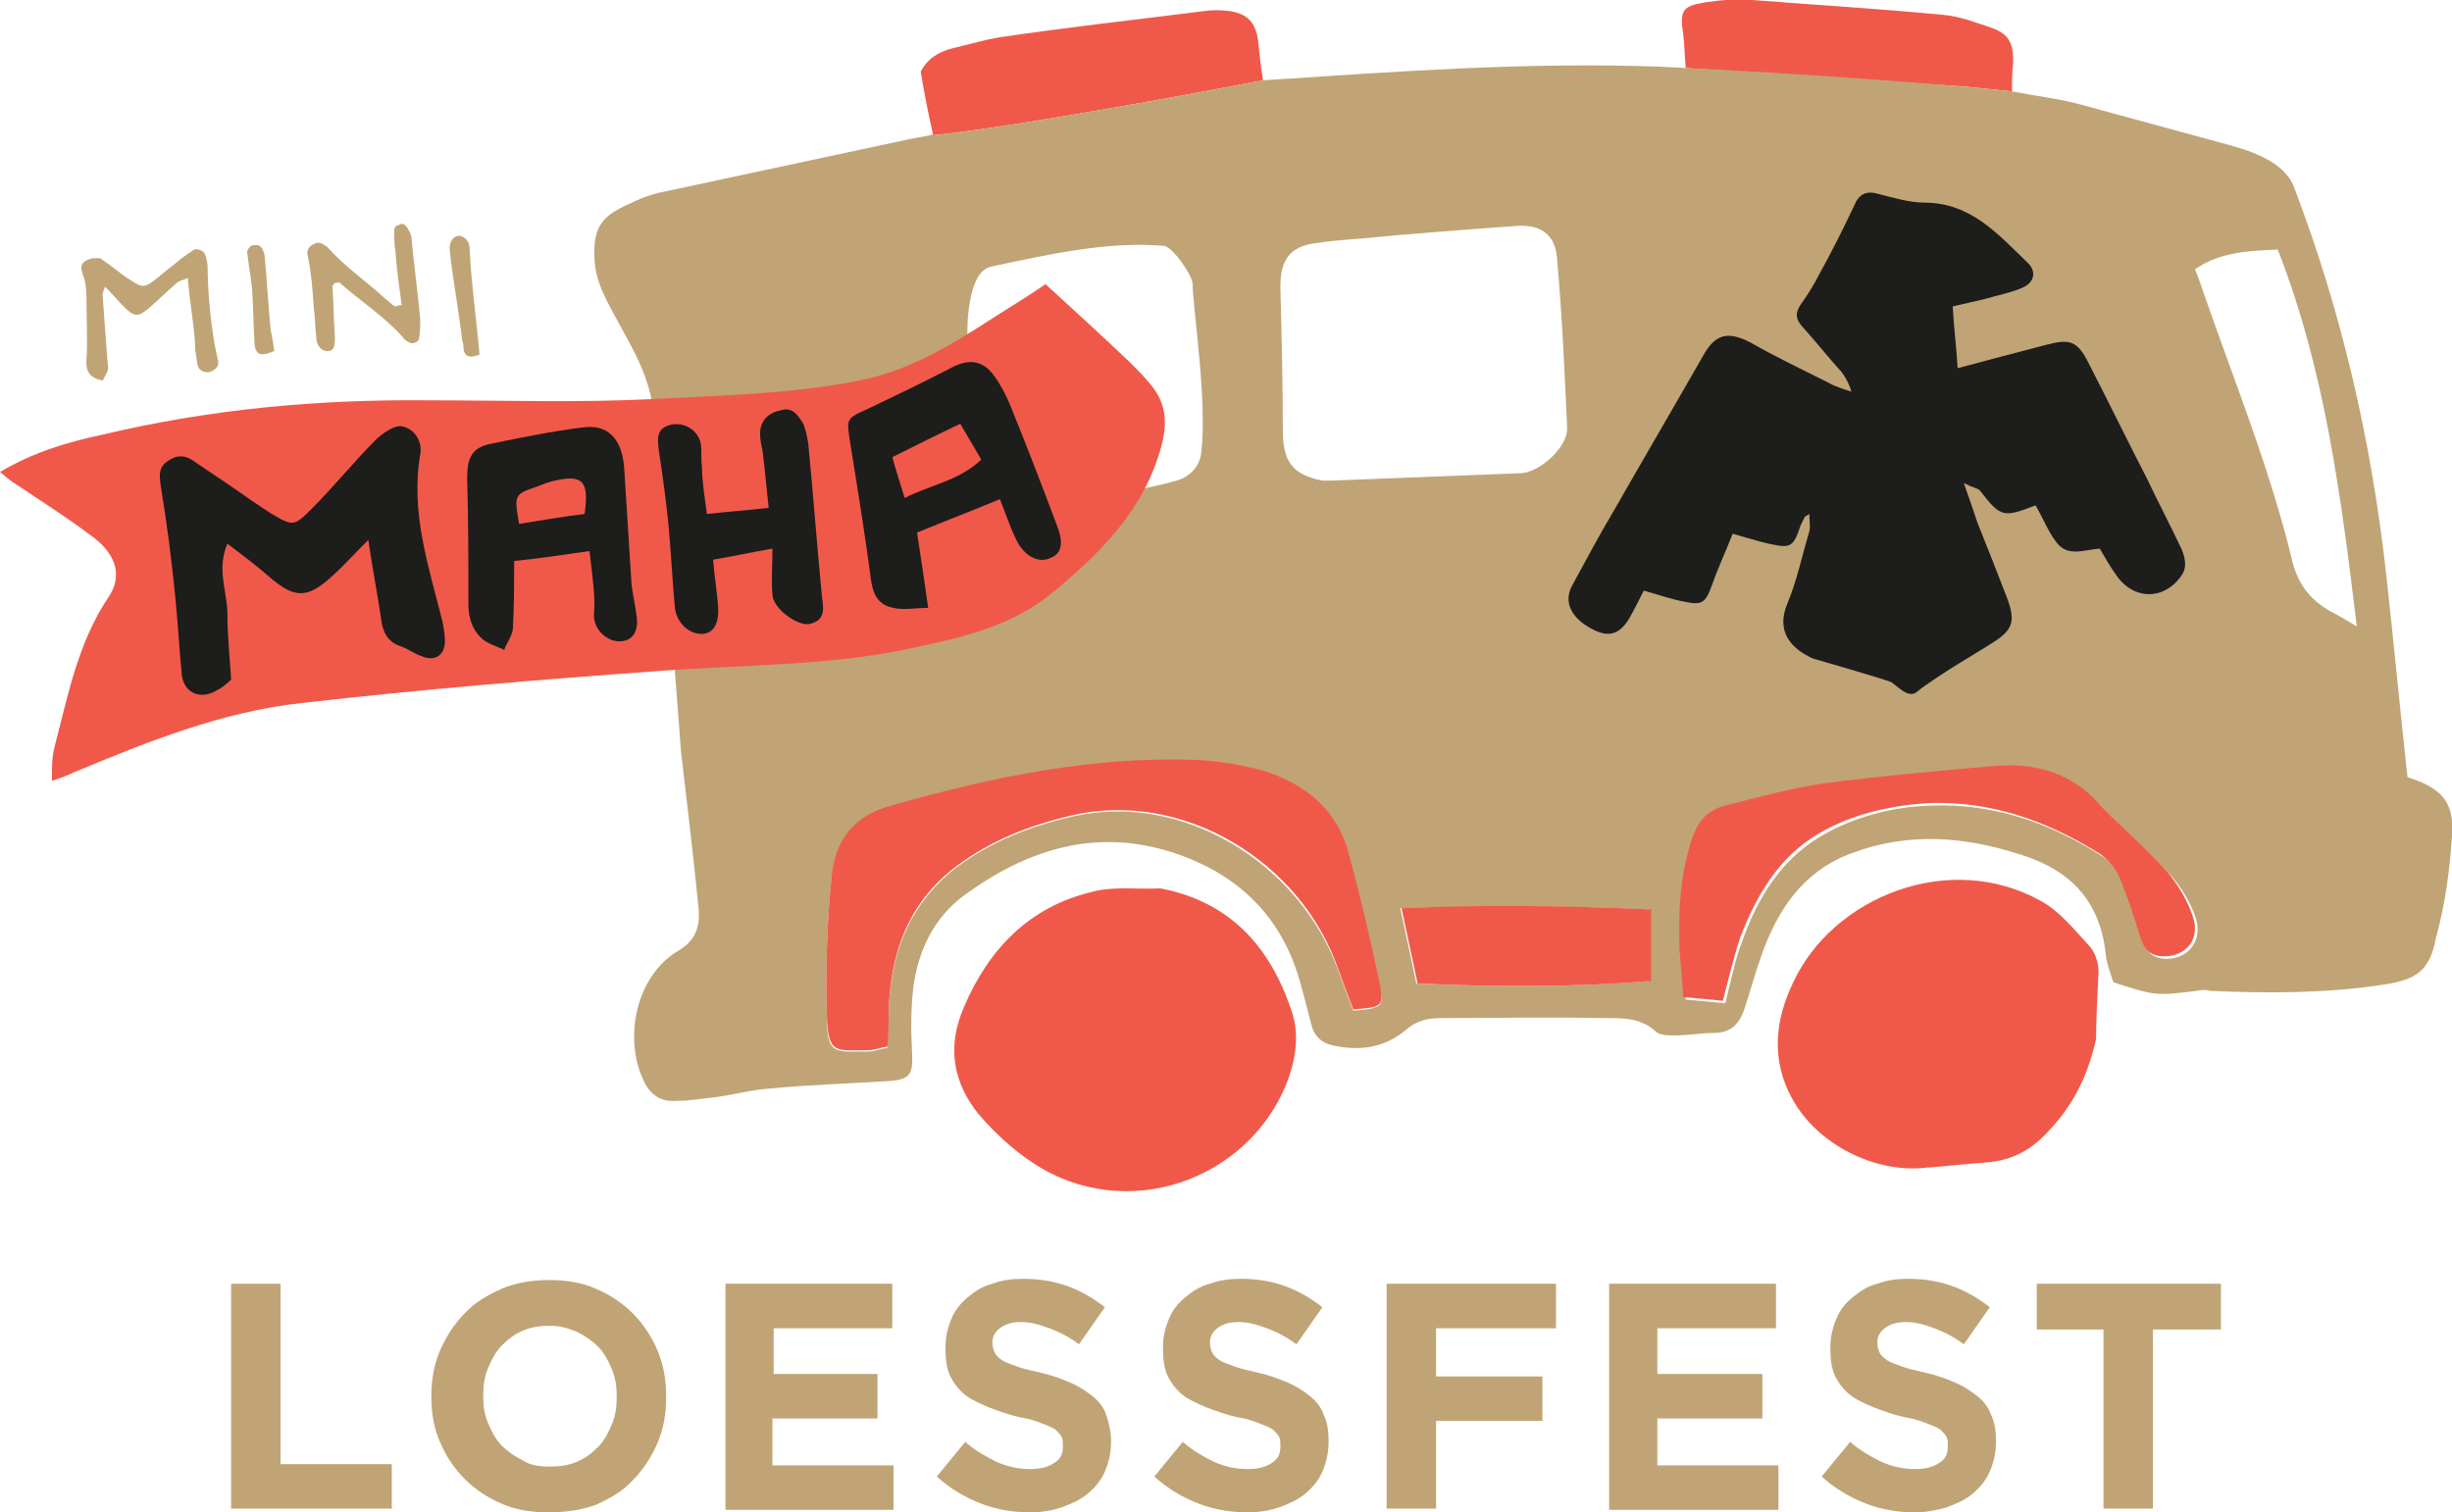 <?xml version="1.0" encoding="utf-8"?>
<!-- Generator: Adobe Illustrator 18.1.1, SVG Export Plug-In . SVG Version: 6.00 Build 0)  -->
<svg version="1.1" id="Layer_1" xmlns="http://www.w3.org/2000/svg" xmlns:xlink="http://www.w3.org/1999/xlink" x="0px" y="0px"
	 viewBox="0 0 198.4 122.4" enable-background="new 0 0 198.4 122.4" xml:space="preserve">
<g>
	<g>
		<path fill="#C0A475" d="M18.7,103.9h4v14.6h9v3.6H18.7V103.9z"/>
		<path fill="#C0A475" d="M44.4,122.4c-1.4,0-2.7-0.2-3.8-0.7c-1.2-0.5-2.2-1.2-3-2c-0.8-0.8-1.5-1.8-2-3c-0.5-1.1-0.7-2.4-0.7-3.7
			V113c0-1.3,0.2-2.5,0.7-3.7c0.5-1.1,1.1-2.1,2-3c0.8-0.9,1.9-1.5,3-2c1.2-0.5,2.5-0.7,3.8-0.7c1.4,0,2.7,0.2,3.8,0.7
			c1.2,0.5,2.2,1.2,3,2c0.8,0.8,1.5,1.8,2,3s0.7,2.4,0.7,3.7v0.1c0,1.3-0.2,2.5-0.7,3.7c-0.5,1.1-1.1,2.1-2,3c-0.8,0.9-1.9,1.5-3,2
			C47.1,122.2,45.8,122.4,44.4,122.4z M44.5,118.7c0.8,0,1.5-0.1,2.2-0.4c0.7-0.3,1.2-0.7,1.7-1.2s0.8-1.1,1.1-1.8
			c0.3-0.7,0.4-1.4,0.4-2.2V113c0-0.8-0.1-1.5-0.4-2.2c-0.3-0.7-0.6-1.3-1.1-1.8c-0.5-0.5-1.1-0.9-1.7-1.2c-0.7-0.3-1.4-0.5-2.2-0.5
			c-0.8,0-1.5,0.1-2.2,0.4c-0.7,0.3-1.2,0.7-1.7,1.2c-0.5,0.5-0.8,1.1-1.1,1.8c-0.3,0.7-0.4,1.4-0.4,2.2v0.1c0,0.8,0.1,1.5,0.4,2.2
			c0.3,0.7,0.6,1.3,1.1,1.8c0.5,0.5,1.1,0.9,1.7,1.2C42.9,118.6,43.7,118.7,44.5,118.7z"/>
		<path fill="#C0A475" d="M58.7,103.9h13.5v3.6h-9.6v3.7H71v3.6h-8.5v3.8h9.8v3.6H58.7V103.9z"/>
		<path fill="#C0A475" d="M83.4,122.4c-1.4,0-2.7-0.2-4-0.7c-1.3-0.5-2.5-1.2-3.6-2.2l2.3-2.8c0.8,0.7,1.7,1.2,2.5,1.6
			c0.9,0.4,1.8,0.6,2.8,0.6c0.8,0,1.5-0.2,1.9-0.5c0.5-0.3,0.7-0.7,0.7-1.3v-0.1c0-0.3,0-0.5-0.1-0.7c-0.1-0.2-0.3-0.4-0.5-0.6
			c-0.3-0.2-0.6-0.3-1.1-0.5c-0.5-0.2-1.1-0.4-1.8-0.5c-0.9-0.2-1.7-0.5-2.5-0.8c-0.7-0.3-1.4-0.6-1.9-1c-0.5-0.4-0.9-0.9-1.2-1.5
			c-0.3-0.6-0.4-1.4-0.4-2.3v-0.1c0-0.8,0.2-1.6,0.5-2.3c0.3-0.7,0.7-1.2,1.3-1.7c0.6-0.5,1.2-0.9,2-1.1c0.8-0.3,1.6-0.4,2.5-0.4
			c1.3,0,2.5,0.2,3.6,0.6c1.1,0.4,2.1,1,3,1.7l-2.1,3c-0.8-0.6-1.6-1-2.4-1.3c-0.8-0.3-1.5-0.5-2.3-0.5c-0.8,0-1.3,0.2-1.7,0.5
			c-0.4,0.3-0.6,0.7-0.6,1.1v0.1c0,0.3,0.1,0.6,0.2,0.8c0.1,0.2,0.3,0.4,0.6,0.6c0.3,0.2,0.7,0.3,1.2,0.5c0.5,0.2,1.1,0.3,1.9,0.5
			c0.9,0.2,1.7,0.5,2.4,0.8c0.7,0.3,1.3,0.7,1.8,1.1c0.5,0.4,0.9,0.9,1.1,1.5c0.2,0.6,0.4,1.3,0.4,2.1v0.1c0,0.9-0.2,1.7-0.5,2.4
			c-0.3,0.7-0.8,1.3-1.4,1.8c-0.6,0.5-1.3,0.8-2.1,1.1C85.3,122.2,84.4,122.4,83.4,122.4z"/>
		<path fill="#C0A475" d="M101,122.4c-1.4,0-2.7-0.2-4-0.7c-1.3-0.5-2.5-1.2-3.6-2.2l2.3-2.8c0.8,0.7,1.7,1.2,2.5,1.6
			c0.9,0.4,1.8,0.6,2.8,0.6c0.8,0,1.5-0.2,1.9-0.5c0.5-0.3,0.7-0.7,0.7-1.3v-0.1c0-0.3,0-0.5-0.1-0.7c-0.1-0.2-0.3-0.4-0.5-0.6
			c-0.3-0.2-0.6-0.3-1.1-0.5c-0.5-0.2-1.1-0.4-1.8-0.5c-0.9-0.2-1.7-0.5-2.5-0.8c-0.7-0.3-1.4-0.6-1.9-1c-0.5-0.4-0.9-0.9-1.2-1.5
			c-0.3-0.6-0.4-1.4-0.4-2.3v-0.1c0-0.8,0.2-1.6,0.5-2.3s0.7-1.2,1.3-1.7c0.6-0.5,1.2-0.9,2-1.1c0.8-0.3,1.6-0.4,2.5-0.4
			c1.3,0,2.5,0.2,3.6,0.6c1.1,0.4,2.1,1,3,1.7l-2.1,3c-0.8-0.6-1.6-1-2.4-1.3c-0.8-0.3-1.5-0.5-2.3-0.5c-0.8,0-1.3,0.2-1.7,0.5
			c-0.4,0.3-0.6,0.7-0.6,1.1v0.1c0,0.3,0.1,0.6,0.2,0.8c0.1,0.2,0.3,0.4,0.6,0.6c0.3,0.2,0.7,0.3,1.2,0.5c0.5,0.2,1.1,0.3,1.9,0.5
			c0.9,0.2,1.7,0.5,2.4,0.8c0.7,0.3,1.3,0.7,1.8,1.1c0.5,0.4,0.9,0.9,1.1,1.5c0.3,0.6,0.4,1.3,0.4,2.1v0.1c0,0.9-0.2,1.7-0.5,2.4
			c-0.3,0.7-0.8,1.3-1.4,1.8c-0.6,0.5-1.3,0.8-2.1,1.1C102.9,122.2,102,122.4,101,122.4z"/>
		<path fill="#C0A475" d="M112.2,103.9h13.7v3.6h-9.7v3.9h8.6v3.6h-8.6v7.1h-4V103.9z"/>
		<path fill="#C0A475" d="M130.2,103.9h13.5v3.6h-9.6v3.7h8.5v3.6h-8.5v3.8h9.8v3.6h-13.7V103.9z"/>
		<path fill="#C0A475" d="M155,122.4c-1.4,0-2.7-0.2-4-0.7c-1.3-0.5-2.5-1.2-3.6-2.2l2.3-2.8c0.8,0.7,1.7,1.2,2.5,1.6
			c0.9,0.4,1.8,0.6,2.8,0.6c0.8,0,1.5-0.2,1.9-0.5c0.5-0.3,0.7-0.7,0.7-1.3v-0.1c0-0.3,0-0.5-0.1-0.7c-0.1-0.2-0.3-0.4-0.5-0.6
			c-0.3-0.2-0.6-0.3-1.1-0.5c-0.5-0.2-1.1-0.4-1.8-0.5c-0.9-0.2-1.7-0.5-2.5-0.8c-0.7-0.3-1.4-0.6-1.9-1c-0.5-0.4-0.9-0.9-1.2-1.5
			c-0.3-0.6-0.4-1.4-0.4-2.3v-0.1c0-0.8,0.2-1.6,0.5-2.3c0.3-0.7,0.7-1.2,1.3-1.7c0.6-0.5,1.2-0.9,2-1.1c0.8-0.3,1.6-0.4,2.5-0.4
			c1.3,0,2.5,0.2,3.6,0.6s2.1,1,3,1.7l-2.1,3c-0.8-0.6-1.6-1-2.4-1.3c-0.8-0.3-1.5-0.5-2.3-0.5c-0.8,0-1.3,0.2-1.7,0.5
			c-0.4,0.3-0.6,0.7-0.6,1.1v0.1c0,0.3,0.1,0.6,0.2,0.8c0.1,0.2,0.3,0.4,0.6,0.6c0.3,0.2,0.7,0.3,1.2,0.5c0.5,0.2,1.1,0.3,1.9,0.5
			c0.9,0.2,1.7,0.5,2.4,0.8c0.7,0.3,1.3,0.7,1.8,1.1c0.5,0.4,0.9,0.9,1.1,1.5c0.3,0.6,0.4,1.3,0.4,2.1v0.1c0,0.9-0.2,1.7-0.5,2.4
			c-0.3,0.7-0.8,1.3-1.4,1.8s-1.3,0.8-2.1,1.1C156.8,122.2,155.9,122.4,155,122.4z"/>
		<path fill="#C0A475" d="M170.3,107.6h-5.5v-3.7h14.9v3.7h-5.5v14.5h-4V107.6z"/>
	</g>
	<g>
		<g>
			<g>
				<g>
					<path fill="#C0A475" d="M8.1,20.9c0.9,0.6,1.7,1.3,2.5,1.8c0.9,0.6,1.1,0.6,2-0.1c0.7-0.6,1.4-1.1,2.1-1.7
						c0.3-0.2,0.7-0.5,1-0.7c0.3-0.1,0.8,0.1,0.9,0.4c0.1,0.3,0.2,0.7,0.2,1c0,2.1,0.3,5.3,0.8,7.4c0.2,0.6-0.1,0.9-0.6,1.1
						c-0.4,0.1-0.9-0.1-1-0.5c-0.1-0.4-0.1-0.8-0.2-1.2c0-1.6-0.5-4.2-0.6-5.9c-0.4,0.2-0.7,0.2-0.9,0.4c-0.7,0.6-1.4,1.3-2.1,1.9
						c-1,0.9-1.3,0.9-2.2,0c-0.5-0.5-0.9-1-1.5-1.6c-0.1,0.3-0.2,0.5-0.2,0.7c0.1,1.4,0.3,4,0.4,5.4c0.1,0.6,0.1,0.6-0.4,1.5
						C7.3,30.6,6.9,30.1,7,29c0.1-1.1,0-3.3,0-4.4c0-0.8,0-1.6-0.3-2.4c-0.3-0.8,0-1.1,0.8-1.3C7.7,20.9,7.9,20.9,8.1,20.9z"/>
					<path fill="#C0A475" d="M32.5,24.7c-0.2-1.5-0.4-2.9-0.5-4.3c-0.1-0.6-0.1-1.2-0.1-1.8c0-0.2,0.2-0.4,0.4-0.4
						c0.3-0.2,0.5,0,0.7,0.3c0.1,0.2,0.3,0.5,0.3,0.8c0.2,2.2,0.5,4.3,0.7,6.5c0,0.5,0,1.1-0.1,1.6c0,0.3-0.6,0.5-0.8,0.3
						c-0.2-0.1-0.4-0.2-0.5-0.4c-1.5-1.7-3.4-2.9-5.1-4.4c-0.1-0.1-0.2,0-0.4,0c-0.1,0.1-0.2,0.2-0.2,0.3c0.1,1.4,0.1,2.7,0.2,4.1
						c0,0.7-0.1,1.1-0.5,1.1c-0.5,0.1-1-0.4-1-1c-0.1-0.8-0.1-1.6-0.2-2.4c-0.1-1.4-0.2-2.9-0.5-4.3c-0.1-0.3,0-0.7,0.4-0.9
						c0.3-0.2,0.6-0.2,0.9,0c0.1,0.1,0.2,0.1,0.3,0.2c1.4,1.6,3.2,2.8,4.7,4.2c0.3,0.2,0.5,0.5,0.8,0.6C32,24.8,32.2,24.7,32.5,24.7
						z"/>
					<path fill="#C0A475" d="M38.8,28.7c-0.8,0.3-1.2,0.2-1.3-0.5c0-0.2,0-0.4-0.1-0.6c-0.2-2-0.8-5.2-1-7.3
						c-0.1-0.6,0.2-1.1,0.6-1.2c0.5-0.1,1,0.4,1,1C38.1,22.7,38.6,26.3,38.8,28.7z"/>
					<path fill="#C0A475" d="M22.2,28.4c-1.1,0.5-1.5,0.3-1.6-0.5c-0.1-1.5-0.1-3-0.2-4.5c-0.1-1-0.3-2-0.4-3c0-0.2,0.2-0.4,0.3-0.5
						c0.2-0.1,0.6-0.1,0.7,0c0.2,0.1,0.3,0.4,0.4,0.7c0.2,2,0.3,4.1,0.5,6.1C22,27.2,22.1,27.7,22.2,28.4z"/>
				</g>
			</g>
		</g>
		<g>
			<g>
				<path fill="none" d="M78.7,35.8c0.2,2.7,2.4,4.9,5.2,4.8c3.8-0.1,8.6-0.9,11.4-1.7c1.1-0.3,1.8-1.2,2-2.3
					c0.5-4.2-0.7-11.8-0.7-13.6c0-0.7-1.5-3.1-2.3-3.1c-4.6-0.4-9.4,0.7-14.1,1.7c-1.1,0.2-1.7,1.7-1.8,4.3
					C78.2,27.7,78.5,32.4,78.7,35.8z"/>
				<path fill="none" d="M109.2,69.3c-0.9-3.7-3.5-5.8-6.9-6.9c-1.8-0.5-3.7-0.8-5.5-0.9c-8.5-0.3-16.6,1.4-24.7,3.7
					c-3,0.8-4.5,2.8-4.8,5.6c-0.4,3.8-0.5,7.6-0.4,11.3c0.1,3.3,0.7,2.9,3.4,2.9c0.4,0,0.9-0.2,1.5-0.3c0.1-0.9,0.1-1.7,0.1-2.6
					c0.1-4.8,1.5-9,5.5-12c2.8-2.1,5.9-3.3,9.3-4.1c9-2.1,18.6,3.7,21.6,12.5c0.4,1.1,0.8,2.2,1.2,3.2c2.4-0.2,2.5-0.2,2.1-2.3
					C110.9,76.1,110.1,72.7,109.2,69.3z"/>
				<path fill="none" d="M103.8,34.7c0,2.5,0.7,3.6,3.2,4.1c0.1,0,0.4,0,0.7,0c5.1-0.2,10.2-0.4,15.3-0.6c1.5-0.1,3.9-2.1,3.8-3.7
					c-0.2-4.5-0.4-9-0.8-13.5c-0.2-2.1-1.4-2.9-3.5-2.8c-4.1,0.3-8.2,0.7-12.3,1c-1.3,0.1-2.6,0.2-3.9,0.4c-2,0.3-2.7,1.3-2.7,3.4
					C103.6,27,103.8,30.8,103.8,34.7z"/>
				<path fill="none" d="M133.1,5.3c-13.6-0.6-23.9,0-23.9,0l-7,1.1c10.7-0.7,21.3-1.5,32.2-1.1C133.9,5.4,133.5,5.3,133.1,5.3z"/>
				<path fill="none" d="M113.4,73.5c0.5,2.3,0.9,4.2,1.3,6.1c6.5,0.3,12.6,0.3,18.9-0.2c0-2,0-3.7,0-5.8
					C126.8,73.3,120.2,73.2,113.4,73.5z"/>
				<path fill="none" d="M177.6,21.7c0.3,0.8,0.5,1.3,0.7,1.9c2.5,7.2,5.5,14.3,7.2,21.8c0.5,1.9,1.5,3.2,3.1,4
					c0.5,0.3,1.1,0.6,2,1.1c-1.3-10.6-2.5-20.8-6.4-30.5C181.9,20.2,179.6,20.3,177.6,21.7z"/>
				<path fill="none" d="M175.4,70.6c-1.8-2-3.8-3.7-5.6-5.6c-2.3-2.5-5.2-3.3-8.5-3c-4.6,0.4-9.1,0.8-13.7,1.4
					c-2.7,0.4-5.3,1.1-8,1.8c-1.6,0.4-2.3,1.4-2.8,3c-0.9,2.9-1,5.8-0.9,8.7c0.1,1.2,0.2,2.4,0.3,3.8c1.2,0.1,2.2,0.2,3.2,0.3
					c0.5-1.9,0.9-3.6,1.4-5.1c1.3-3.4,3.1-6.5,6.3-8.4c2.7-1.6,5.8-2.3,8.9-2.5c5-0.2,9.6,1.4,13.9,4.1c0.6,0.4,1.2,1.1,1.5,1.7
					c0.7,1.6,1.2,3.2,1.7,4.8c0.3,1.1,0.8,1.8,2,1.8c1.8,0,3-1.4,2.3-3.3C177,72.9,176.3,71.7,175.4,70.6z"/>
				<path fill="#F0594A" d="M162.8,7.4c0-0.8,0-1.6,0.1-2.4c0-1.6-0.4-2.3-1.9-2.8c-1.2-0.4-2.5-0.9-3.8-1
					C152,0.7,146.9,0.4,141.8,0c-1.3-0.1-2.6,0-3.9,0.2c-1.8,0.3-2,0.7-1.7,2.6c0.1,0.8,0.1,1.6,0.2,2.7c-0.7,0,22.5,1.5,22.5,1.5
					L162.8,7.4z"/>
				<path fill="#F0594A" d="M102.2,6.5c-0.2-1.2-0.3-2.2-0.4-3.2c-0.2-1.5-0.9-2.2-2.3-2.4c-0.7-0.1-1.4-0.1-2.1,0
					C91.9,1.6,86.4,2.2,81,3c-1.3,0.2-2.6,0.6-3.9,0.9c-1.2,0.3-2.1,0.9-2.6,1.9c0.3,1.8,0.6,3.4,1,5.1c-0.2,0-0.4,0.1-0.5,0.1l0,0
					C82.5,10.3,102.2,6.5,102.2,6.5z"/>
				<path fill="#C0A475" d="M198.4,67.7c0.2-2.8-0.8-3.9-3.6-4.8c-0.6-5.4-1.1-10.8-1.7-16.2c-1.2-10.9-3.6-21.4-7.5-31.6
					c-0.3-0.8-1-1.5-1.8-2c-1-0.6-2.1-1-3.2-1.3c-4-1.1-8.1-2.2-12.1-3.3c-1.8-0.5-3.6-0.7-5.7-1.1c0,0,0,0,0,0l-4-0.4
					c0,0-11.4-1-24.4-1.6c-10.9-0.4-21.5,0.4-32.2,1.1c0,0-19.7,3.8-27.2,4.5l0,0c-0.6,0.1-1.1,0.2-1.6,0.3
					c-6.5,1.4-13.1,2.8-19.6,4.2c-1.1,0.2-2.1,0.6-3.1,1.1c-2.2,1-2.7,2-2.6,4.4c0.1,2,1.2,3.7,2.1,5.4c1.1,2,2.2,3.9,2.6,6.4
					c0.4,2.5,2.3,28,2.3,28c0.5,4.3,1,8.4,1.4,12.5c0.2,1.5-0.1,2.8-1.7,3.7c-3.3,2-4.4,7-2.7,10.5c0.5,1.1,1.4,1.7,2.6,1.6
					c1.1,0,2.2-0.2,3.2-0.3c1.5-0.2,2.9-0.6,4.4-0.7c3.2-0.3,6.3-0.4,9.5-0.6c1.8-0.1,2.1-0.5,2-2.3c-0.1-1.8-0.1-3.6,0.1-5.3
					c0.4-3,1.7-5.7,4.2-7.5c5.1-3.7,10.6-5.4,16.8-3.4c5.2,1.7,8.8,5.1,10.3,10.5c0.3,1.1,0.6,2.2,0.9,3.4c0.2,0.9,0.8,1.5,1.7,1.7
					c2.2,0.5,4.2,0.2,5.9-1.2c0.9-0.8,1.8-1,2.9-1c4.3,0,8.7-0.1,13,0c1.5,0,3.1-0.1,4.4,1.1c0.3,0.3,1,0.3,1.5,0.3
					c1.1,0,2.2-0.2,3.2-0.2c1.3,0,2-0.7,2.4-1.8c0.5-1.5,0.9-3,1.4-4.4c1.3-3.7,3.3-6.8,7.2-8.3c4.7-1.8,9.3-1.4,13.9,0.1
					c4.1,1.3,6.4,3.9,6.8,8.2c0.1,0.7,0.4,1.5,0.6,2.1c3.4,1.1,3.4,1.1,6.7,0.7c0.4-0.1,0.8-0.1,1.2,0c4.7,0.2,9.3,0.2,13.9-0.5
					c2.7-0.4,3.8-1.1,4.3-3.8C197.9,73,198.2,70.4,198.4,67.7z M106.3,19.7c1.3-0.2,2.6-0.3,3.9-0.4c4.1-0.4,8.2-0.7,12.3-1
					c2.1-0.2,3.4,0.6,3.5,2.8c0.4,4.5,0.6,9,0.8,13.5c0.1,1.6-2.3,3.7-3.8,3.7c-5.1,0.2-10.2,0.4-15.3,0.6c-0.3,0-0.6,0-0.7,0
					c-2.5-0.5-3.2-1.6-3.2-4.1c0-3.9-0.1-7.7-0.2-11.6C103.6,21,104.4,20,106.3,19.7z M80.1,21.6c4.7-1,9.5-2.1,14.1-1.7
					c0.7,0.1,2.3,2.4,2.3,3.1c0,1.8,1.2,9.4,0.7,13.6c-0.1,1.1-0.9,2-2,2.3c-2.8,0.8-7.6,1.6-11.4,1.7c-2.7,0.1-5-2.1-5.2-4.8
					c-0.2-3.5-0.4-8.2-0.3-9.9C78.5,23.3,79.1,21.9,80.1,21.6z M109.5,81.8c-0.4-1-0.8-2.1-1.2-3.2c-3.1-8.7-12.6-14.6-21.6-12.5
					c-3.4,0.8-6.5,2-9.3,4.1c-4,3.1-5.4,7.2-5.5,12c0,0.8-0.1,1.7-0.1,2.6c-0.6,0.1-1.1,0.3-1.5,0.3c-2.7,0-3.4,0.4-3.4-2.9
					c-0.1-3.8,0-7.6,0.4-11.3c0.3-2.8,1.9-4.8,4.8-5.6c8.1-2.3,16.3-4.1,24.7-3.7c1.8,0.1,3.7,0.3,5.5,0.9c3.4,1.1,6,3.2,6.9,6.9
					c0.8,3.4,1.7,6.8,2.4,10.2C112,81.5,111.9,81.6,109.5,81.8z M114.6,79.6c-0.4-1.9-0.8-3.8-1.3-6.1c6.9-0.2,13.4-0.2,20.1,0.1
					c0,2,0,3.8,0,5.8C127.3,79.9,121.1,79.9,114.6,79.6z M175.3,77.6c-1.2,0-1.7-0.7-2-1.8c-0.5-1.6-1-3.3-1.7-4.8
					c-0.3-0.7-0.9-1.3-1.5-1.7c-4.2-2.7-8.8-4.3-13.9-4.1c-3.1,0.1-6.2,0.9-8.9,2.5c-3.2,1.9-5.1,5-6.3,8.4
					c-0.6,1.5-0.9,3.1-1.4,5.1c-1.1-0.1-2-0.2-3.2-0.3c-0.1-1.4-0.2-2.6-0.3-3.8c-0.2-3,0-5.9,0.9-8.7c0.5-1.6,1.3-2.7,2.8-3
					c2.6-0.6,5.3-1.4,8-1.8c4.5-0.6,9.1-1,13.7-1.4c3.3-0.3,6.1,0.6,8.5,3c1.8,1.9,3.8,3.7,5.6,5.6c0.9,1,1.7,2.3,2.1,3.6
					C178.2,76.1,177.1,77.6,175.3,77.6z M188.6,49.5c-1.6-0.9-2.6-2.1-3.1-4c-1.8-7.5-4.7-14.6-7.2-21.8c-0.2-0.6-0.4-1.2-0.7-1.9
					c2-1.4,4.3-1.5,6.7-1.6c3.8,9.7,5.1,19.8,6.4,30.5C189.7,50.1,189.2,49.8,188.6,49.5z"/>
			</g>
			<path fill="#F0594A" d="M109.2,69.3c-0.9-3.7-3.5-5.8-6.9-6.9c-1.8-0.5-3.7-0.8-5.5-0.9c-8.5-0.3-16.6,1.4-24.7,3.7
				c-3,0.8-4.5,2.8-4.8,5.6c-0.4,3.8-0.5,7.6-0.4,11.3c0.1,3.3,0.7,2.9,3.4,2.9c0.4,0,0.9-0.2,1.5-0.3c0.1-0.9,0.1-1.7,0.1-2.6
				c0.1-4.8,1.5-9,5.5-12c2.8-2.1,5.9-3.3,9.3-4.1c9-2.1,18.6,3.7,21.6,12.5c0.4,1.1,0.8,2.2,1.2,3.2c2.4-0.2,2.5-0.2,2.1-2.3
				C110.9,76.1,110.1,72.7,109.2,69.3z"/>
			<path fill="none" d="M178.3,23.6c2.5,7.2,5.5,14.3,7.2,21.8c0.5,1.9,1.5,3.2,3.1,4c0.5,0.3,1.1,0.6,2,1.1
				c-1.3-10.6-2.5-20.8-6.4-30.5c-2.4,0.1-4.7,0.2-6.7,1.6C177.9,22.5,178.1,23,178.3,23.6z"/>
			<path fill="#F0594A" d="M113.4,73.5c0.5,2.3,0.9,4.2,1.3,6.1c6.5,0.3,12.6,0.3,18.9-0.2c0-2,0-3.7,0-5.8
				C126.8,73.3,120.2,73.2,113.4,73.5z"/>
			<path fill="#F0594A" d="M175.4,70.6c-1.8-2-3.8-3.7-5.6-5.6c-2.3-2.5-5.2-3.3-8.5-3c-4.6,0.4-9.1,0.8-13.7,1.4
				c-2.7,0.4-5.3,1.1-8,1.8c-1.6,0.4-2.3,1.4-2.8,3c-0.9,2.9-1,5.8-0.9,8.7c0.1,1.2,0.2,2.4,0.3,3.8c1.2,0.1,2.2,0.2,3.2,0.3
				c0.5-1.9,0.9-3.6,1.4-5.1c1.3-3.4,3.1-6.5,6.3-8.4c2.7-1.6,5.8-2.3,8.9-2.5c5-0.2,9.6,1.4,13.9,4.1c0.6,0.4,1.2,1.1,1.5,1.7
				c0.7,1.6,1.2,3.2,1.7,4.8c0.3,1.1,0.8,1.8,2,1.8c1.8,0,3-1.4,2.3-3.3C177,72.9,176.3,71.7,175.4,70.6z"/>
			<path fill="#1D1D1B" d="M157.7,54.2c1.1-0.7,2.3-1.4,3.4-2.1c1.8-1.1,2-1.8,1.3-3.7c-0.8-2.1-1.6-4.1-2.4-6.1
				c-0.3-0.9-0.6-1.8-1.1-3.2c0.8,0.4,1.1,0.4,1.3,0.6c1.7,2.2,1.9,2.2,4.5,1.2c0.6,1,1,2.1,1.7,3c0.9,1.2,2.2,0.6,3.5,0.5
				c0.4,0.7,0.8,1.4,1.3,2.1c1.4,2.1,3.9,2.1,5.3,0.1c0.5-0.7,0.3-1.5,0-2.2c-0.9-1.9-1.9-3.8-2.8-5.7c-1.6-3.1-3.1-6.2-4.7-9.3
				c-0.9-1.8-1.5-2-3.4-1.5c-2.3,0.6-4.6,1.2-7.2,1.9c-0.1-1.7-0.3-3.2-0.4-5c0.9-0.2,1.7-0.4,2.6-0.6c1-0.3,2.1-0.5,3-0.9
				c1-0.4,1.2-1.3,0.5-2c-2.4-2.3-4.6-4.9-8.4-4.9c-1.2,0-2.5-0.4-3.7-0.7c-1-0.3-1.6,0-2,1c-0.9,1.9-1.8,3.7-2.8,5.5
				c-0.4,0.8-0.9,1.6-1.4,2.3c-0.5,0.7-0.6,1.2,0,1.9c1.1,1.2,2.1,2.5,3.2,3.7c0.3,0.4,0.6,0.9,0.8,1.6c-0.6-0.2-1.3-0.4-1.8-0.7
				c-2.2-1.1-4.3-2.1-6.4-3.3c-1.8-0.9-2.8-0.7-3.8,1.1c-2.4,4.2-4.8,8.3-7.2,12.5c-1.2,2-2.3,4.1-3.4,6.1c-0.7,1.3-0.1,2.6,1.6,3.5
				c1.3,0.7,2.2,0.5,3-0.8c0.4-0.7,0.8-1.5,1.2-2.3c1.1,0.3,2.2,0.7,3.3,0.9c1.4,0.3,1.7,0.1,2.2-1.3c0.5-1.4,1.1-2.7,1.7-4.2
				c1.1,0.3,2,0.6,2.9,0.8c1.8,0.4,2,0.3,2.6-1.5c0.1-0.2,0.2-0.4,0.3-0.6c0-0.1,0.1-0.1,0.4-0.3c0,0.6,0.1,1,0,1.4
				c-0.6,2-1,4-1.8,5.9c-0.9,2.2,0.3,3.6,2.1,4.4c0,0,5.9,1.7,6.3,1.9c0.4,0.2,1.4,1.4,2.1,0.8S157.7,54.2,157.7,54.2z"/>
			<path fill="#F0594A" d="M93.9,71.9c5.7,1.1,8.9,4.8,10.6,9.9c0.7,2,0.3,4.1-0.4,5.9c-3.2,7.9-13,11.3-20.4,6.5
				c-1.7-1.1-3.2-2.5-4.5-4c-2.1-2.6-2.6-5.5-1.2-8.7c2-4.7,5.3-8.1,10.3-9.3C90,71.7,92,72,93.9,71.9z"/>
			<path fill="#F0594A" d="M169.6,84.1c-0.8,3.6-2.3,6-4.5,8.1c-1.3,1.2-2.8,1.8-4.6,1.9c-1.5,0.1-3.1,0.3-4.6,0.4
				c-4.2,0.5-8.9-1.9-10.9-5.6c-1.7-3.1-1.4-6.3,0.1-9.4c3.2-6.9,12.6-10.7,20-6.6c1.5,0.8,2.7,2.3,3.9,3.6c0.5,0.5,0.8,1.4,0.8,2.1
				C169.7,80.7,169.6,82.7,169.6,84.1z"/>
			<g>
				<g>
					<path fill="#F0594A" d="M85,48.1c4-3.3,7.6-6.8,9-12.1c0.5-2,0.3-3.5-1-5c-0.5-0.6-1-1.1-1.6-1.7c-2.2-2.1-4.4-4.1-6.8-6.3
						c-1.3,0.9-2.8,1.8-4.2,2.7c-3.4,2.2-6.8,4.3-10.9,5.1C64,31.9,58.3,32,52.7,32.3c-6,0.3-11.9,0.1-17.9,0.1
						c-9-0.1-17.8,0.7-26.6,2.8c-2.8,0.6-5.5,1.4-8.2,3c0.5,0.4,0.7,0.6,1,0.8c2.1,1.4,4.3,2.8,6.3,4.3c2,1.4,2.7,3.2,1.5,5
						c-2.5,3.7-3.3,8-4.4,12.2c-0.2,0.8-0.2,1.6-0.2,2.7c0.9-0.3,1.4-0.5,1.8-0.7c6-2.5,12-4.9,18.4-5.6c9.6-1.1,19.3-1.9,29-2.6
						c6.6-0.5,13.2-0.4,19.7-1.7C77.3,51.7,81.5,50.9,85,48.1z"/>
				</g>
				<path fill="#1D1D1B" d="M29.8,43.7c-1.3,1.3-2.1,2.2-3,3c-2,1.8-3,1.7-5,0c-1-0.9-2.1-1.7-3.4-2.7c-0.9,2.1,0,3.9,0,5.7
					c0,1.8,0.2,3.6,0.3,5.3c-0.4,0.4-0.8,0.7-1.2,0.9c-1.4,0.8-2.7,0.1-2.8-1.4c-0.2-2-0.3-4-0.5-6c-0.3-3.1-0.7-6.2-1.2-9.2
					c-0.1-0.8-0.2-1.5,0.6-2c0.7-0.5,1.4-0.5,2.2,0.1c1,0.7,2.1,1.4,3.1,2.1c1,0.7,2,1.4,3.1,2.1c1.7,1,1.8,1,3.2-0.4
					c1.8-1.8,3.4-3.8,5.2-5.6c0.5-0.5,1.5-1.2,2.1-1.1c1.1,0.2,1.7,1.3,1.5,2.3c-0.8,4.7,0.7,9.1,1.8,13.5c0.1,0.5,0.2,1.1,0.2,1.6
					c0,1.1-0.8,1.7-1.9,1.2c-0.6-0.2-1.1-0.6-1.7-0.8c-0.9-0.3-1.3-0.9-1.5-1.8C30.6,48.4,30.2,46.4,29.8,43.7z"/>
				<path fill="#1D1D1B" d="M80.9,40.4c-2.4,1-4.5,1.8-6.7,2.7c0.3,2,0.6,3.9,0.9,6.1c-1.1,0-2,0.2-2.8,0c-1.1-0.2-1.6-0.9-1.8-2.1
					c-0.5-3.8-1.1-7.5-1.7-11.2c-0.3-2-0.4-2,1.4-2.8c2.3-1.1,4.6-2.2,6.9-3.4c1.4-0.7,2.5-0.5,3.4,0.8c0.5,0.7,0.9,1.5,1.2,2.2
					c1.3,3.2,2.5,6.3,3.7,9.5c0.7,1.7,0.6,2.6-0.5,3c-1,0.4-2.2-0.3-2.8-1.8C81.7,42.6,81.4,41.6,80.9,40.4z M72.2,37
					c0.3,1.1,0.6,2,1,3.3c2.2-1.1,4.4-1.4,6.2-3.1c-0.6-1-1.1-1.9-1.7-2.9C75.8,35.2,74.2,36,72.2,37z"/>
				<path fill="#1D1D1B" d="M47.7,44.6c-2.2,0.3-4,0.6-6.1,0.8c0,1.9,0,3.7-0.1,5.4c0,0.6-0.5,1.2-0.7,1.8c-0.6-0.3-1.4-0.5-1.9-1
					c-0.7-0.7-1-1.6-1-2.7c0-3.4,0-6.8-0.1-10.2c0-1.7,0.4-2.5,2-2.8c2.4-0.5,4.9-1,7.3-1.3c2.1-0.3,3.2,0.9,3.4,3.2
					c0.2,3.2,0.4,6.3,0.6,9.5c0.1,0.8,0.3,1.7,0.4,2.5c0.2,1.3-0.3,2-1.2,2.1c-1,0.1-2-0.7-2.2-1.7c-0.1-0.4,0-0.8,0-1.2
					C48.1,47.7,47.9,46.4,47.7,44.6z M42,42.4c1.9-0.3,3.6-0.6,5.3-0.8c0.4-2.7-0.2-3.2-2.4-2.7c-0.5,0.1-1,0.3-1.5,0.5
					C41.6,40,41.6,40.1,42,42.4z"/>
				<path fill="#1D1D1B" d="M57.2,41.6c1.8-0.2,3.3-0.3,5-0.5c-0.2-1.7-0.3-3.1-0.5-4.6c-0.1-0.5-0.2-0.9-0.2-1.4
					c0-1.1,0.7-1.7,1.7-1.9c1-0.3,1.4,0.5,1.8,1.1c0.2,0.5,0.3,1,0.4,1.6c0.4,4.1,0.7,8.2,1.1,12.3c0.1,0.9,0.4,2-1,2.3
					c-1,0.2-3-1.3-3-2.4c-0.1-1.1,0-2.3,0-3.7c-1.7,0.3-3.1,0.6-4.8,0.9c0.1,1.3,0.3,2.5,0.4,3.7c0.1,1.4-0.3,2.2-1.2,2.3
					c-1.1,0.1-2.2-0.9-2.3-2.2c-0.2-2.2-0.3-4.3-0.5-6.5c-0.2-2.1-0.5-4.2-0.8-6.2c-0.1-0.9-0.2-1.7,0.9-2c1.1-0.3,2.3,0.4,2.5,1.5
					c0.1,0.6,0,1.2,0.1,1.9C56.8,38.9,57,40.1,57.2,41.6z"/>
			</g>
		</g>
	</g>
</g>
</svg>
